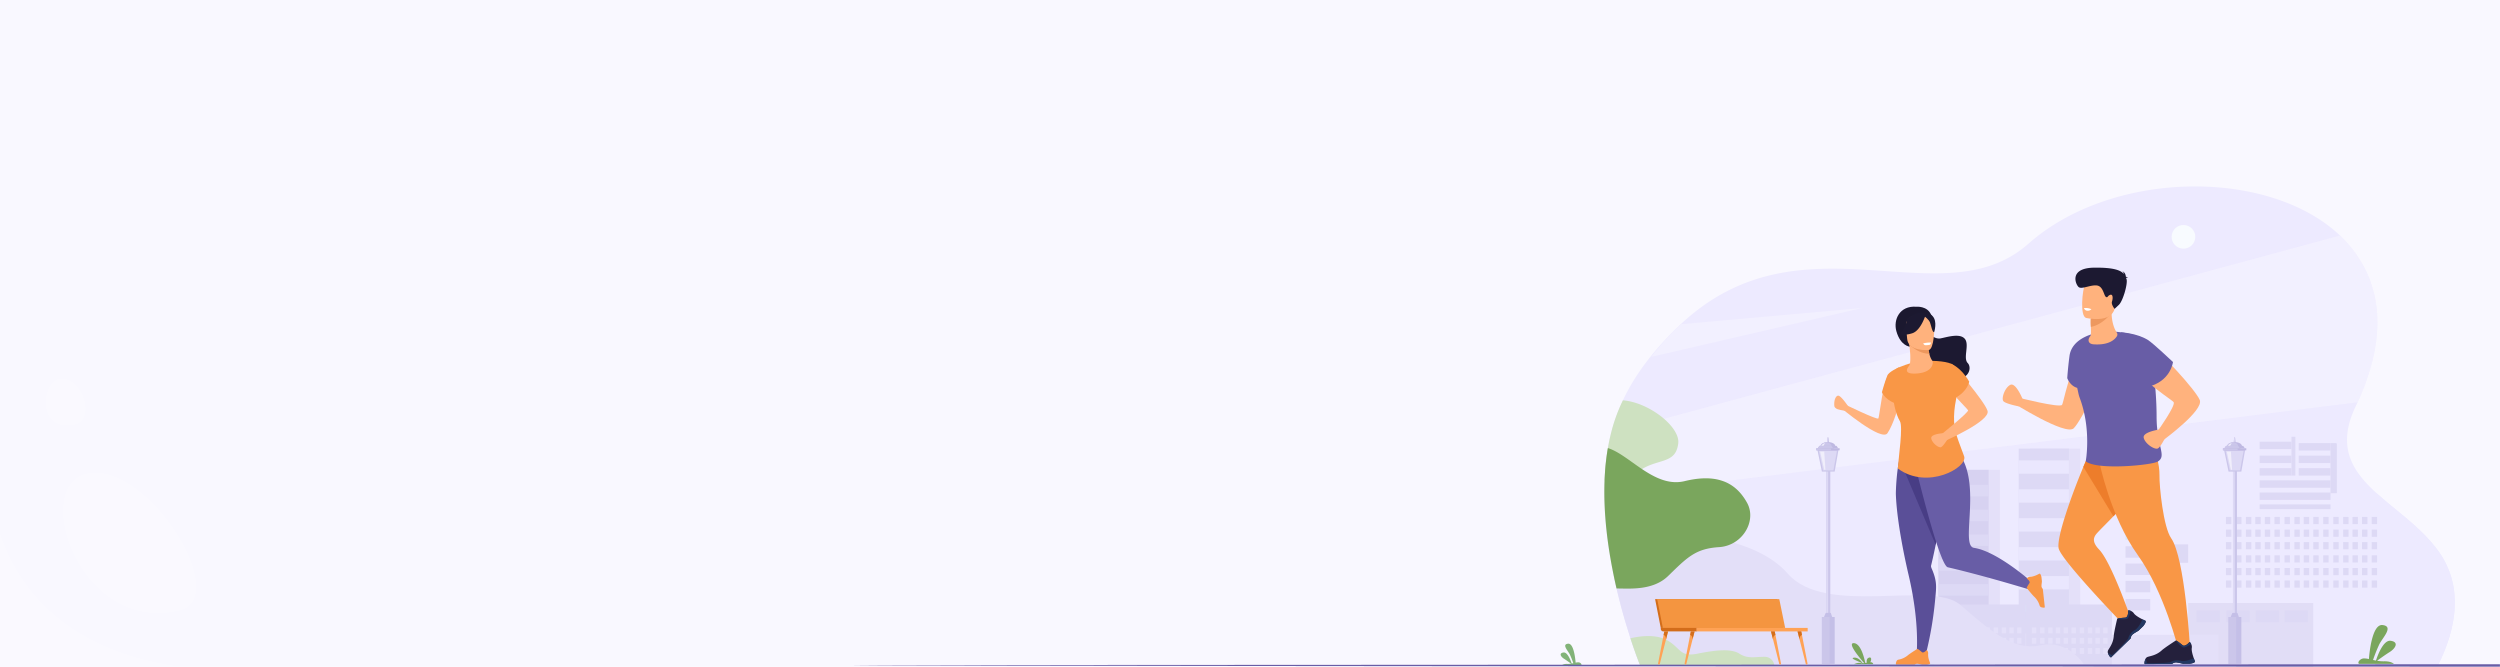 <svg xmlns="http://www.w3.org/2000/svg" width="1500" height="400" viewBox="0 0 1500 400">
  <g id="Group_112" data-name="Group 112" transform="translate(110 -5935)">
    <g id="banner" transform="translate(-110 5935)">
      <rect id="Rectangle_28" data-name="Rectangle 28" width="1500" height="400" fill="#f9f8ff"/>
      <g id="Group_1" data-name="Group 1" transform="translate(0 226.942)" opacity="0.1">
        <path id="Path_1" data-name="Path 1" d="M1432.38,471.981H1322.81v-80.3C1339.66,442,1382.86,465.624,1432.38,471.981Z" transform="translate(-1322.81 -298.923)" fill="#fff"/>
        <path id="Path_2" data-name="Path 2" d="M1381.62,426.005c31.913-7.668-17.844-88.5-54.224-82.765S1320.98,440.581,1381.62,426.005Z" transform="translate(-1273.92 -286.469)" fill="#fff"/>
        <path id="Path_3" data-name="Path 3" d="M1417.58,295.211c13.824-2.464,6.357-27.067-6.439-28.109S1394.19,299.38,1417.58,295.211Z" transform="translate(-1373.469 -267.078)" fill="#fff"/>
      </g>
    </g>
    <g id="gym1" transform="translate(816.171 5746.907)">
      <g id="Group_110" data-name="Group 110" transform="translate(-415.44 299.963)">
        <path id="Path_194" data-name="Path 194" d="M280.6,587.621c-12.913-34.448-22.858-74.547-21.444-111.253,1.209-28.377,8.552-58.809,45.728-93.763,73.029-68.322,156.758-2.4,208.565-48.256,50.655-44.8,145.437-45.461,187.833-4.128,21.531,21.519,25.68,48.072,17.935,76.846a149.606,149.606,0,0,1-9.411,24.907c-11.588,24.239-2.043,38.756,12.565,52.03,12.727,11.6,26.692,20.391,37.247,34.983,14.853,21.02,11.048,45.478-.621,68.767l-478.4-.132Z" transform="translate(192.843 -299.963)" fill="#edeaff"/>
        <g id="Group_101" data-name="Group 101" transform="translate(598.365 150.187)">
          <rect id="Rectangle_48" data-name="Rectangle 48" width="30.147" height="110.833" transform="translate(139.047 117.952) rotate(180)" fill="#e4e0f9"/>
          <rect id="Rectangle_49" data-name="Rectangle 49" width="30.147" height="110.833" transform="translate(132.277 117.952) rotate(180)" fill="#ddd9f5"/>
          <rect id="Rectangle_50" data-name="Rectangle 50" width="30.139" height="7.999" transform="translate(102.129 14.172)" fill="#eae7fe"/>
          <rect id="Rectangle_51" data-name="Rectangle 51" width="30.139" height="8.001" transform="translate(102.129 31.523)" fill="#eae7fe"/>
          <rect id="Rectangle_52" data-name="Rectangle 52" width="30.139" height="7.999" transform="translate(102.129 48.875)" fill="#eae7fe"/>
          <rect id="Rectangle_53" data-name="Rectangle 53" width="30.139" height="7.999" transform="translate(102.129 66.225)" fill="#eae7fe"/>
          <rect id="Rectangle_54" data-name="Rectangle 54" width="30.139" height="7.999" transform="translate(102.129 83.576)" fill="#eae7fe"/>
          <rect id="Rectangle_55" data-name="Rectangle 55" width="30.139" height="7.999" transform="translate(102.129 100.928)" fill="#d9e7fa"/>
          <rect id="Rectangle_56" data-name="Rectangle 56" width="30.147" height="98.115" transform="translate(90.853 117.952) rotate(180)" fill="#e4e0f9"/>
          <rect id="Rectangle_57" data-name="Rectangle 57" width="30.147" height="98.115" transform="translate(84.083 117.952) rotate(180)" fill="#d7d2f1"/>
          <rect id="Rectangle_58" data-name="Rectangle 58" width="30.139" height="6.867" transform="translate(53.936 28.857)" fill="#ddd9f5"/>
          <rect id="Rectangle_59" data-name="Rectangle 59" width="30.139" height="6.867" transform="translate(53.936 43.752)" fill="#ddd9f5"/>
          <rect id="Rectangle_60" data-name="Rectangle 60" width="30.139" height="6.867" transform="translate(53.936 58.648)" fill="#ddd9f5"/>
          <rect id="Rectangle_61" data-name="Rectangle 61" width="30.139" height="6.867" transform="translate(53.936 73.545)" fill="#ddd9f5"/>
          <rect id="Rectangle_62" data-name="Rectangle 62" width="30.139" height="6.867" transform="translate(53.936 88.441)" fill="#ddd9f5"/>
          <rect id="Rectangle_63" data-name="Rectangle 63" width="30.139" height="6.867" transform="translate(53.936 103.337)" fill="#d9e7fa"/>
          <rect id="Rectangle_64" data-name="Rectangle 64" width="12.624" height="17.385" transform="translate(142.74 113.705)" fill="#dceaf9"/>
          <path id="Path_195" data-name="Path 195" d="M2001.48,1213.93c11.671-23.289,15.474-47.747.621-68.767-10.551-14.584-24.506-23.376-37.229-34.966h-27.64v-30.085h-19.091v19.531h-4.354V1076.33H1894.7v43.714H1870.55v25.493h-9.02v6.419H1840.8V1140.9h-11.9v-30.046h-14.7v55.468h-14.7v47.561Z" transform="translate(-1648.001 -1076.33)" fill="#edeaff"/>
          <rect id="Rectangle_65" data-name="Rectangle 65" width="19.103" height="4.453" transform="translate(246.684 2.95)" fill="#ddd9f5"/>
          <rect id="Rectangle_66" data-name="Rectangle 66" width="19.103" height="4.453" transform="translate(246.684 11.319)" fill="#ddd9f5"/>
          <rect id="Rectangle_67" data-name="Rectangle 67" width="19.103" height="4.453" transform="translate(246.684 18.846)" fill="#ddd9f5"/>
          <rect id="Rectangle_68" data-name="Rectangle 68" width="19.103" height="4.453" transform="translate(270.124 18.846)" fill="#ddd9f5"/>
          <rect id="Rectangle_69" data-name="Rectangle 69" width="19.103" height="4.453" transform="translate(270.124 11.319)" fill="#ddd9f5"/>
          <rect id="Rectangle_70" data-name="Rectangle 70" width="19.103" height="4.453" transform="translate(270.124 3.801)" fill="#ddd9f5"/>
          <rect id="Rectangle_71" data-name="Rectangle 71" width="42.549" height="4.453" transform="translate(246.684 26.145)" fill="#ddd9f5"/>
          <rect id="Rectangle_72" data-name="Rectangle 72" width="42.549" height="4.453" transform="translate(246.684 33.443)" fill="#ddd9f5"/>
          <rect id="Rectangle_73" data-name="Rectangle 73" width="14.826" height="6.875" transform="translate(166.213 34.523)" fill="#d9e7fa"/>
          <rect id="Rectangle_74" data-name="Rectangle 74" width="14.826" height="6.875" transform="translate(166.213 44.747)" fill="#d9e7fa"/>
          <rect id="Rectangle_75" data-name="Rectangle 75" width="14.826" height="6.875" transform="translate(166.213 54.972)" fill="#d9e7fa"/>
          <rect id="Rectangle_76" data-name="Rectangle 76" width="14.826" height="6.875" transform="translate(166.213 65.69)" fill="#ddd9f5"/>
          <rect id="Rectangle_77" data-name="Rectangle 77" width="14.826" height="6.875" transform="translate(166.213 76.076)" fill="#ddd9f5"/>
          <rect id="Rectangle_78" data-name="Rectangle 78" width="14.826" height="6.875" transform="translate(166.213 86.46)" fill="#ddd9f5"/>
          <rect id="Rectangle_79" data-name="Rectangle 79" width="14.826" height="6.875" transform="translate(166.213 97.326)" fill="#ddd9f5"/>
          <rect id="Rectangle_80" data-name="Rectangle 80" width="42.549" height="2.828" transform="translate(246.684 40.578)" fill="#ddd9f5"/>
          <rect id="Rectangle_81" data-name="Rectangle 81" width="5.467" height="30.045" transform="translate(180.834 34.523)" fill="#d9e7fa"/>
          <rect id="Rectangle_82" data-name="Rectangle 82" width="10.998" height="11.058" transform="translate(192.803 64.567)" fill="#ddd9f5"/>
          <path id="Path_196" data-name="Path 196" d="M2511.41,1095.98v30.069h3.79v-29.714c-.17-.12-.34-.236-.511-.354H2511.4Z" transform="translate(-2222.185 -1092.179)" fill="#ddd9f5"/>
          <rect id="Rectangle_83" data-name="Rectangle 83" width="2.329" height="23.299" transform="translate(265.785)" fill="#ddd9f5"/>
          <g id="Group_70" data-name="Group 70" transform="translate(226.492 48.099)">
            <g id="Group_38" data-name="Group 38">
              <g id="Group_35" data-name="Group 35">
                <g id="Group_33" data-name="Group 33">
                  <rect id="Rectangle_84" data-name="Rectangle 84" width="3.236" height="4.308" fill="#ddd9f5"/>
                  <rect id="Rectangle_85" data-name="Rectangle 85" width="3.236" height="4.308" transform="translate(6.053)" fill="#ddd9f5"/>
                  <rect id="Rectangle_86" data-name="Rectangle 86" width="3.236" height="4.308" transform="translate(11.971)" fill="#ddd9f5"/>
                  <rect id="Rectangle_87" data-name="Rectangle 87" width="3.236" height="4.308" transform="translate(17.581)" fill="#ddd9f5"/>
                  <rect id="Rectangle_88" data-name="Rectangle 88" width="3.236" height="4.308" transform="translate(23.299)" fill="#ddd9f5"/>
                </g>
                <g id="Group_34" data-name="Group 34" transform="translate(29.081)">
                  <rect id="Rectangle_89" data-name="Rectangle 89" width="3.236" height="4.308" fill="#ddd9f5"/>
                  <rect id="Rectangle_90" data-name="Rectangle 90" width="3.236" height="4.308" transform="translate(6.053)" fill="#ddd9f5"/>
                  <rect id="Rectangle_91" data-name="Rectangle 91" width="3.236" height="4.308" transform="translate(11.971)" fill="#ddd9f5"/>
                  <rect id="Rectangle_92" data-name="Rectangle 92" width="3.236" height="4.308" transform="translate(17.581)" fill="#ddd9f5"/>
                  <rect id="Rectangle_93" data-name="Rectangle 93" width="3.236" height="4.308" transform="translate(23.299)" fill="#ddd9f5"/>
                </g>
              </g>
              <g id="Group_37" data-name="Group 37" transform="translate(58.338)">
                <g id="Group_36" data-name="Group 36">
                  <rect id="Rectangle_94" data-name="Rectangle 94" width="3.236" height="4.308" fill="#ddd9f5"/>
                  <rect id="Rectangle_95" data-name="Rectangle 95" width="3.236" height="4.308" transform="translate(6.053)" fill="#ddd9f5"/>
                  <rect id="Rectangle_96" data-name="Rectangle 96" width="3.236" height="4.308" transform="translate(11.969)" fill="#ddd9f5"/>
                  <rect id="Rectangle_97" data-name="Rectangle 97" width="3.236" height="4.308" transform="translate(17.579)" fill="#ddd9f5"/>
                  <rect id="Rectangle_98" data-name="Rectangle 98" width="3.236" height="4.308" transform="translate(23.297)" fill="#ddd9f5"/>
                </g>
                <rect id="Rectangle_99" data-name="Rectangle 99" width="3.236" height="4.308" transform="translate(29.081)" fill="#ddd9f5"/>
              </g>
            </g>
            <g id="Group_44" data-name="Group 44" transform="translate(0 7.603)">
              <g id="Group_41" data-name="Group 41">
                <g id="Group_39" data-name="Group 39">
                  <rect id="Rectangle_100" data-name="Rectangle 100" width="3.236" height="4.308" fill="#ddd9f5"/>
                  <rect id="Rectangle_101" data-name="Rectangle 101" width="3.236" height="4.308" transform="translate(6.053)" fill="#ddd9f5"/>
                  <rect id="Rectangle_102" data-name="Rectangle 102" width="3.236" height="4.308" transform="translate(11.971)" fill="#ddd9f5"/>
                  <rect id="Rectangle_103" data-name="Rectangle 103" width="3.236" height="4.308" transform="translate(17.581)" fill="#ddd9f5"/>
                  <rect id="Rectangle_104" data-name="Rectangle 104" width="3.236" height="4.308" transform="translate(23.299)" fill="#ddd9f5"/>
                </g>
                <g id="Group_40" data-name="Group 40" transform="translate(29.081)">
                  <rect id="Rectangle_105" data-name="Rectangle 105" width="3.236" height="4.308" fill="#ddd9f5"/>
                  <rect id="Rectangle_106" data-name="Rectangle 106" width="3.236" height="4.308" transform="translate(6.053)" fill="#ddd9f5"/>
                  <rect id="Rectangle_107" data-name="Rectangle 107" width="3.236" height="4.308" transform="translate(11.971)" fill="#ddd9f5"/>
                  <rect id="Rectangle_108" data-name="Rectangle 108" width="3.236" height="4.308" transform="translate(17.581)" fill="#ddd9f5"/>
                  <rect id="Rectangle_109" data-name="Rectangle 109" width="3.236" height="4.308" transform="translate(23.299)" fill="#ddd9f5"/>
                </g>
              </g>
              <g id="Group_43" data-name="Group 43" transform="translate(58.338)">
                <g id="Group_42" data-name="Group 42">
                  <rect id="Rectangle_110" data-name="Rectangle 110" width="3.236" height="4.308" fill="#ddd9f5"/>
                  <rect id="Rectangle_111" data-name="Rectangle 111" width="3.236" height="4.308" transform="translate(6.053)" fill="#ddd9f5"/>
                  <rect id="Rectangle_112" data-name="Rectangle 112" width="3.236" height="4.308" transform="translate(11.969)" fill="#ddd9f5"/>
                  <rect id="Rectangle_113" data-name="Rectangle 113" width="3.236" height="4.308" transform="translate(17.579)" fill="#ddd9f5"/>
                  <rect id="Rectangle_114" data-name="Rectangle 114" width="3.236" height="4.308" transform="translate(23.297)" fill="#ddd9f5"/>
                </g>
                <rect id="Rectangle_115" data-name="Rectangle 115" width="3.236" height="4.308" transform="translate(29.081)" fill="#ddd9f5"/>
              </g>
            </g>
            <g id="Group_50" data-name="Group 50" transform="translate(0 15.089)">
              <g id="Group_47" data-name="Group 47">
                <g id="Group_45" data-name="Group 45">
                  <rect id="Rectangle_116" data-name="Rectangle 116" width="3.236" height="4.308" fill="#ddd9f5"/>
                  <rect id="Rectangle_117" data-name="Rectangle 117" width="3.236" height="4.308" transform="translate(6.053)" fill="#ddd9f5"/>
                  <rect id="Rectangle_118" data-name="Rectangle 118" width="3.236" height="4.308" transform="translate(11.971)" fill="#ddd9f5"/>
                  <rect id="Rectangle_119" data-name="Rectangle 119" width="3.236" height="4.308" transform="translate(17.581)" fill="#ddd9f5"/>
                  <rect id="Rectangle_120" data-name="Rectangle 120" width="3.236" height="4.308" transform="translate(23.299)" fill="#ddd9f5"/>
                </g>
                <g id="Group_46" data-name="Group 46" transform="translate(29.081)">
                  <rect id="Rectangle_121" data-name="Rectangle 121" width="3.236" height="4.308" fill="#ddd9f5"/>
                  <rect id="Rectangle_122" data-name="Rectangle 122" width="3.236" height="4.308" transform="translate(6.053)" fill="#ddd9f5"/>
                  <rect id="Rectangle_123" data-name="Rectangle 123" width="3.236" height="4.308" transform="translate(11.971)" fill="#ddd9f5"/>
                  <rect id="Rectangle_124" data-name="Rectangle 124" width="3.236" height="4.308" transform="translate(17.581)" fill="#ddd9f5"/>
                  <rect id="Rectangle_125" data-name="Rectangle 125" width="3.236" height="4.308" transform="translate(23.299)" fill="#ddd9f5"/>
                </g>
              </g>
              <g id="Group_49" data-name="Group 49" transform="translate(58.338)">
                <g id="Group_48" data-name="Group 48">
                  <rect id="Rectangle_126" data-name="Rectangle 126" width="3.236" height="4.308" fill="#ddd9f5"/>
                  <rect id="Rectangle_127" data-name="Rectangle 127" width="3.236" height="4.308" transform="translate(6.053)" fill="#ddd9f5"/>
                  <rect id="Rectangle_128" data-name="Rectangle 128" width="3.236" height="4.308" transform="translate(11.969)" fill="#ddd9f5"/>
                  <rect id="Rectangle_129" data-name="Rectangle 129" width="3.236" height="4.308" transform="translate(17.579)" fill="#ddd9f5"/>
                  <rect id="Rectangle_130" data-name="Rectangle 130" width="3.236" height="4.308" transform="translate(23.297)" fill="#ddd9f5"/>
                </g>
                <rect id="Rectangle_131" data-name="Rectangle 131" width="3.236" height="4.308" transform="translate(29.081)" fill="#ddd9f5"/>
              </g>
            </g>
            <g id="Group_69" data-name="Group 69" transform="translate(0 23.042)">
              <g id="Group_56" data-name="Group 56">
                <g id="Group_53" data-name="Group 53">
                  <g id="Group_51" data-name="Group 51">
                    <rect id="Rectangle_132" data-name="Rectangle 132" width="3.236" height="4.308" fill="#ddd9f5"/>
                    <rect id="Rectangle_133" data-name="Rectangle 133" width="3.236" height="4.308" transform="translate(6.053)" fill="#ddd9f5"/>
                    <rect id="Rectangle_134" data-name="Rectangle 134" width="3.236" height="4.308" transform="translate(11.971)" fill="#ddd9f5"/>
                    <rect id="Rectangle_135" data-name="Rectangle 135" width="3.236" height="4.308" transform="translate(17.581)" fill="#ddd9f5"/>
                    <rect id="Rectangle_136" data-name="Rectangle 136" width="3.236" height="4.308" transform="translate(23.299)" fill="#ddd9f5"/>
                  </g>
                  <g id="Group_52" data-name="Group 52" transform="translate(29.081)">
                    <rect id="Rectangle_137" data-name="Rectangle 137" width="3.236" height="4.308" fill="#ddd9f5"/>
                    <rect id="Rectangle_138" data-name="Rectangle 138" width="3.236" height="4.308" transform="translate(6.053)" fill="#ddd9f5"/>
                    <rect id="Rectangle_139" data-name="Rectangle 139" width="3.236" height="4.308" transform="translate(11.971)" fill="#ddd9f5"/>
                    <rect id="Rectangle_140" data-name="Rectangle 140" width="3.236" height="4.308" transform="translate(17.581)" fill="#ddd9f5"/>
                    <rect id="Rectangle_141" data-name="Rectangle 141" width="3.236" height="4.308" transform="translate(23.299)" fill="#ddd9f5"/>
                  </g>
                </g>
                <g id="Group_55" data-name="Group 55" transform="translate(58.338)">
                  <g id="Group_54" data-name="Group 54">
                    <rect id="Rectangle_142" data-name="Rectangle 142" width="3.236" height="4.308" fill="#ddd9f5"/>
                    <rect id="Rectangle_143" data-name="Rectangle 143" width="3.236" height="4.308" transform="translate(6.053)" fill="#ddd9f5"/>
                    <rect id="Rectangle_144" data-name="Rectangle 144" width="3.236" height="4.308" transform="translate(11.969)" fill="#ddd9f5"/>
                    <rect id="Rectangle_145" data-name="Rectangle 145" width="3.236" height="4.308" transform="translate(17.579)" fill="#ddd9f5"/>
                    <rect id="Rectangle_146" data-name="Rectangle 146" width="3.236" height="4.308" transform="translate(23.297)" fill="#ddd9f5"/>
                  </g>
                  <rect id="Rectangle_147" data-name="Rectangle 147" width="3.236" height="4.308" transform="translate(29.081)" fill="#ddd9f5"/>
                </g>
              </g>
              <g id="Group_62" data-name="Group 62" transform="translate(0 7.603)">
                <g id="Group_59" data-name="Group 59">
                  <g id="Group_57" data-name="Group 57">
                    <rect id="Rectangle_148" data-name="Rectangle 148" width="3.236" height="4.308" fill="#ddd9f5"/>
                    <rect id="Rectangle_149" data-name="Rectangle 149" width="3.236" height="4.308" transform="translate(6.053)" fill="#ddd9f5"/>
                    <rect id="Rectangle_150" data-name="Rectangle 150" width="3.236" height="4.308" transform="translate(11.971)" fill="#ddd9f5"/>
                    <rect id="Rectangle_151" data-name="Rectangle 151" width="3.236" height="4.308" transform="translate(17.581)" fill="#ddd9f5"/>
                    <rect id="Rectangle_152" data-name="Rectangle 152" width="3.236" height="4.308" transform="translate(23.299)" fill="#ddd9f5"/>
                  </g>
                  <g id="Group_58" data-name="Group 58" transform="translate(29.081)">
                    <rect id="Rectangle_153" data-name="Rectangle 153" width="3.236" height="4.308" fill="#ddd9f5"/>
                    <rect id="Rectangle_154" data-name="Rectangle 154" width="3.236" height="4.308" transform="translate(6.053)" fill="#ddd9f5"/>
                    <rect id="Rectangle_155" data-name="Rectangle 155" width="3.236" height="4.308" transform="translate(11.971)" fill="#ddd9f5"/>
                    <rect id="Rectangle_156" data-name="Rectangle 156" width="3.236" height="4.308" transform="translate(17.581)" fill="#ddd9f5"/>
                    <rect id="Rectangle_157" data-name="Rectangle 157" width="3.236" height="4.308" transform="translate(23.299)" fill="#ddd9f5"/>
                  </g>
                </g>
                <g id="Group_61" data-name="Group 61" transform="translate(58.338)">
                  <g id="Group_60" data-name="Group 60">
                    <rect id="Rectangle_158" data-name="Rectangle 158" width="3.236" height="4.308" fill="#ddd9f5"/>
                    <rect id="Rectangle_159" data-name="Rectangle 159" width="3.236" height="4.308" transform="translate(6.053)" fill="#ddd9f5"/>
                    <rect id="Rectangle_160" data-name="Rectangle 160" width="3.236" height="4.308" transform="translate(11.969)" fill="#ddd9f5"/>
                    <rect id="Rectangle_161" data-name="Rectangle 161" width="3.236" height="4.308" transform="translate(17.579)" fill="#ddd9f5"/>
                    <rect id="Rectangle_162" data-name="Rectangle 162" width="3.236" height="4.308" transform="translate(23.297)" fill="#ddd9f5"/>
                  </g>
                  <rect id="Rectangle_163" data-name="Rectangle 163" width="3.236" height="4.308" transform="translate(29.081)" fill="#ddd9f5"/>
                </g>
              </g>
              <g id="Group_68" data-name="Group 68" transform="translate(0 15.087)">
                <g id="Group_65" data-name="Group 65">
                  <g id="Group_63" data-name="Group 63">
                    <rect id="Rectangle_164" data-name="Rectangle 164" width="3.236" height="4.308" fill="#ddd9f5"/>
                    <rect id="Rectangle_165" data-name="Rectangle 165" width="3.236" height="4.308" transform="translate(6.053)" fill="#ddd9f5"/>
                    <rect id="Rectangle_166" data-name="Rectangle 166" width="3.236" height="4.308" transform="translate(11.971)" fill="#ddd9f5"/>
                    <rect id="Rectangle_167" data-name="Rectangle 167" width="3.236" height="4.308" transform="translate(17.581)" fill="#ddd9f5"/>
                    <rect id="Rectangle_168" data-name="Rectangle 168" width="3.236" height="4.308" transform="translate(23.299)" fill="#ddd9f5"/>
                  </g>
                  <g id="Group_64" data-name="Group 64" transform="translate(29.081)">
                    <rect id="Rectangle_169" data-name="Rectangle 169" width="3.236" height="4.308" fill="#ddd9f5"/>
                    <rect id="Rectangle_170" data-name="Rectangle 170" width="3.236" height="4.308" transform="translate(6.053)" fill="#ddd9f5"/>
                    <rect id="Rectangle_171" data-name="Rectangle 171" width="3.236" height="4.308" transform="translate(11.971)" fill="#ddd9f5"/>
                    <rect id="Rectangle_172" data-name="Rectangle 172" width="3.236" height="4.308" transform="translate(17.581)" fill="#ddd9f5"/>
                    <rect id="Rectangle_173" data-name="Rectangle 173" width="3.236" height="4.308" transform="translate(23.299)" fill="#ddd9f5"/>
                  </g>
                </g>
                <g id="Group_67" data-name="Group 67" transform="translate(58.338)">
                  <g id="Group_66" data-name="Group 66">
                    <rect id="Rectangle_174" data-name="Rectangle 174" width="3.236" height="4.308" fill="#ddd9f5"/>
                    <rect id="Rectangle_175" data-name="Rectangle 175" width="3.236" height="4.308" transform="translate(6.053)" fill="#ddd9f5"/>
                    <rect id="Rectangle_176" data-name="Rectangle 176" width="3.236" height="4.308" transform="translate(11.969)" fill="#ddd9f5"/>
                    <rect id="Rectangle_177" data-name="Rectangle 177" width="3.236" height="4.308" transform="translate(17.579)" fill="#ddd9f5"/>
                    <rect id="Rectangle_178" data-name="Rectangle 178" width="3.236" height="4.308" transform="translate(23.297)" fill="#ddd9f5"/>
                  </g>
                  <rect id="Rectangle_179" data-name="Rectangle 179" width="3.236" height="4.308" transform="translate(29.081)" fill="#ddd9f5"/>
                </g>
              </g>
            </g>
          </g>
          <rect id="Rectangle_180" data-name="Rectangle 180" width="75.018" height="38.218" transform="translate(203.799 99.725)" fill="#e1ddf6"/>
          <rect id="Rectangle_181" data-name="Rectangle 181" width="75.018" height="19.109" transform="translate(146.915 118.834)" fill="#e4e0f9"/>
          <rect id="Rectangle_182" data-name="Rectangle 182" width="13.977" height="7.078" transform="translate(208.811 104.201)" fill="#ddd9f5"/>
          <rect id="Rectangle_183" data-name="Rectangle 183" width="13.977" height="7.078" transform="translate(226.751 104.201)" fill="#ddd9f5"/>
          <rect id="Rectangle_184" data-name="Rectangle 184" width="13.977" height="7.078" transform="translate(244.351 104.201)" fill="#ddd9f5"/>
          <rect id="Rectangle_185" data-name="Rectangle 185" width="13.977" height="7.078" transform="translate(261.613 104.201)" fill="#ddd9f5"/>
          <rect id="Rectangle_186" data-name="Rectangle 186" width="0.391" height="2.993" transform="translate(169.163 31.53)" fill="#dceaf9"/>
          <rect id="Rectangle_187" data-name="Rectangle 187" width="0.391" height="2.993" transform="translate(183.173 31.53)" fill="#dceaf9"/>
          <rect id="Rectangle_188" data-name="Rectangle 188" width="51.508" height="32.712" transform="translate(106.515 104.921)" fill="#ddd9f5"/>
          <rect id="Rectangle_189" data-name="Rectangle 189" width="51.508" height="10.632" transform="translate(106.515 100.648)" fill="#ddd9f5"/>
          <g id="Group_80" data-name="Group 80" transform="translate(110.022 114.431)">
            <g id="Group_73" data-name="Group 73">
              <g id="Group_71" data-name="Group 71">
                <rect id="Rectangle_190" data-name="Rectangle 190" width="2.644" height="3.521" fill="#e4e0f9"/>
                <rect id="Rectangle_191" data-name="Rectangle 191" width="2.644" height="3.521" transform="translate(4.946)" fill="#e4e0f9"/>
                <rect id="Rectangle_192" data-name="Rectangle 192" width="2.644" height="3.521" transform="translate(9.783)" fill="#e4e0f9"/>
                <rect id="Rectangle_193" data-name="Rectangle 193" width="2.644" height="3.521" transform="translate(14.367)" fill="#e4e0f9"/>
                <rect id="Rectangle_194" data-name="Rectangle 194" width="2.644" height="3.521" transform="translate(19.041)" fill="#e4e0f9"/>
              </g>
              <g id="Group_72" data-name="Group 72" transform="translate(23.769)">
                <rect id="Rectangle_195" data-name="Rectangle 195" width="2.644" height="3.521" fill="#e4e0f9"/>
                <rect id="Rectangle_196" data-name="Rectangle 196" width="2.644" height="3.521" transform="translate(4.946)" fill="#e4e0f9"/>
                <rect id="Rectangle_197" data-name="Rectangle 197" width="2.644" height="3.521" transform="translate(9.783)" fill="#e4e0f9"/>
                <rect id="Rectangle_198" data-name="Rectangle 198" width="2.644" height="3.521" transform="translate(14.367)" fill="#e4e0f9"/>
                <rect id="Rectangle_199" data-name="Rectangle 199" width="2.644" height="3.521" transform="translate(19.041)" fill="#e4e0f9"/>
              </g>
            </g>
            <g id="Group_76" data-name="Group 76" transform="translate(0 6.212)">
              <g id="Group_74" data-name="Group 74">
                <rect id="Rectangle_200" data-name="Rectangle 200" width="2.644" height="3.521" fill="#e4e0f9"/>
                <rect id="Rectangle_201" data-name="Rectangle 201" width="2.644" height="3.521" transform="translate(4.946)" fill="#e4e0f9"/>
                <rect id="Rectangle_202" data-name="Rectangle 202" width="2.644" height="3.521" transform="translate(9.783)" fill="#e4e0f9"/>
                <rect id="Rectangle_203" data-name="Rectangle 203" width="2.644" height="3.521" transform="translate(14.367)" fill="#e4e0f9"/>
                <rect id="Rectangle_204" data-name="Rectangle 204" width="2.644" height="3.521" transform="translate(19.041)" fill="#e4e0f9"/>
              </g>
              <g id="Group_75" data-name="Group 75" transform="translate(23.769)">
                <rect id="Rectangle_205" data-name="Rectangle 205" width="2.644" height="3.521" fill="#e4e0f9"/>
                <rect id="Rectangle_206" data-name="Rectangle 206" width="2.644" height="3.521" transform="translate(4.946)" fill="#e4e0f9"/>
                <rect id="Rectangle_207" data-name="Rectangle 207" width="2.644" height="3.521" transform="translate(9.783)" fill="#e4e0f9"/>
                <rect id="Rectangle_208" data-name="Rectangle 208" width="2.644" height="3.521" transform="translate(14.367)" fill="#e4e0f9"/>
                <rect id="Rectangle_209" data-name="Rectangle 209" width="2.644" height="3.521" transform="translate(19.041)" fill="#e4e0f9"/>
              </g>
            </g>
            <g id="Group_79" data-name="Group 79" transform="translate(0 12.33)">
              <g id="Group_77" data-name="Group 77">
                <rect id="Rectangle_210" data-name="Rectangle 210" width="2.644" height="3.521" fill="#e4e0f9"/>
                <rect id="Rectangle_211" data-name="Rectangle 211" width="2.644" height="3.521" transform="translate(4.946)" fill="#e4e0f9"/>
                <rect id="Rectangle_212" data-name="Rectangle 212" width="2.644" height="3.521" transform="translate(9.783)" fill="#e4e0f9"/>
                <rect id="Rectangle_213" data-name="Rectangle 213" width="2.644" height="3.521" transform="translate(14.367)" fill="#e4e0f9"/>
                <rect id="Rectangle_214" data-name="Rectangle 214" width="2.644" height="3.521" transform="translate(19.041)" fill="#e4e0f9"/>
              </g>
              <g id="Group_78" data-name="Group 78" transform="translate(23.769)">
                <rect id="Rectangle_215" data-name="Rectangle 215" width="2.644" height="3.521" fill="#e4e0f9"/>
                <rect id="Rectangle_216" data-name="Rectangle 216" width="2.644" height="3.521" transform="translate(4.946)" fill="#e4e0f9"/>
                <rect id="Rectangle_217" data-name="Rectangle 217" width="2.644" height="3.521" transform="translate(9.783)" fill="#e4e0f9"/>
                <rect id="Rectangle_218" data-name="Rectangle 218" width="2.644" height="3.521" transform="translate(14.367)" fill="#e4e0f9"/>
                <rect id="Rectangle_219" data-name="Rectangle 219" width="2.644" height="3.521" transform="translate(19.041)" fill="#e4e0f9"/>
              </g>
            </g>
          </g>
          <rect id="Rectangle_220" data-name="Rectangle 220" width="51.508" height="32.712" transform="translate(54.864 104.921)" fill="#ddd9f5"/>
          <rect id="Rectangle_221" data-name="Rectangle 221" width="51.508" height="10.632" transform="translate(54.864 100.648)" fill="#ddd9f5"/>
          <g id="Group_90" data-name="Group 90" transform="translate(58.371 114.431)">
            <g id="Group_83" data-name="Group 83">
              <g id="Group_81" data-name="Group 81">
                <rect id="Rectangle_222" data-name="Rectangle 222" width="2.644" height="3.521" fill="#e4e0f9"/>
                <rect id="Rectangle_223" data-name="Rectangle 223" width="2.644" height="3.521" transform="translate(4.946)" fill="#e4e0f9"/>
                <rect id="Rectangle_224" data-name="Rectangle 224" width="2.644" height="3.521" transform="translate(9.783)" fill="#e4e0f9"/>
                <rect id="Rectangle_225" data-name="Rectangle 225" width="2.644" height="3.521" transform="translate(14.369)" fill="#e4e0f9"/>
                <rect id="Rectangle_226" data-name="Rectangle 226" width="2.644" height="3.521" transform="translate(19.043)" fill="#e4e0f9"/>
              </g>
              <g id="Group_82" data-name="Group 82" transform="translate(23.769)">
                <rect id="Rectangle_227" data-name="Rectangle 227" width="2.644" height="3.521" fill="#e4e0f9"/>
                <rect id="Rectangle_228" data-name="Rectangle 228" width="2.644" height="3.521" transform="translate(4.946)" fill="#e4e0f9"/>
                <rect id="Rectangle_229" data-name="Rectangle 229" width="2.644" height="3.521" transform="translate(9.783)" fill="#e4e0f9"/>
                <rect id="Rectangle_230" data-name="Rectangle 230" width="2.644" height="3.521" transform="translate(14.369)" fill="#e4e0f9"/>
                <rect id="Rectangle_231" data-name="Rectangle 231" width="2.644" height="3.521" transform="translate(19.041)" fill="#e4e0f9"/>
              </g>
            </g>
            <g id="Group_86" data-name="Group 86" transform="translate(0 6.212)">
              <g id="Group_84" data-name="Group 84">
                <rect id="Rectangle_232" data-name="Rectangle 232" width="2.644" height="3.521" fill="#e4e0f9"/>
                <rect id="Rectangle_233" data-name="Rectangle 233" width="2.644" height="3.521" transform="translate(4.946)" fill="#e4e0f9"/>
                <rect id="Rectangle_234" data-name="Rectangle 234" width="2.644" height="3.521" transform="translate(9.783)" fill="#e4e0f9"/>
                <rect id="Rectangle_235" data-name="Rectangle 235" width="2.644" height="3.521" transform="translate(14.369)" fill="#e4e0f9"/>
                <rect id="Rectangle_236" data-name="Rectangle 236" width="2.644" height="3.521" transform="translate(19.043)" fill="#e4e0f9"/>
              </g>
              <g id="Group_85" data-name="Group 85" transform="translate(23.769)">
                <rect id="Rectangle_237" data-name="Rectangle 237" width="2.644" height="3.521" fill="#e4e0f9"/>
                <rect id="Rectangle_238" data-name="Rectangle 238" width="2.644" height="3.521" transform="translate(4.946)" fill="#e4e0f9"/>
                <rect id="Rectangle_239" data-name="Rectangle 239" width="2.644" height="3.521" transform="translate(9.783)" fill="#e4e0f9"/>
                <rect id="Rectangle_240" data-name="Rectangle 240" width="2.644" height="3.521" transform="translate(14.369)" fill="#e4e0f9"/>
                <rect id="Rectangle_241" data-name="Rectangle 241" width="2.644" height="3.521" transform="translate(19.041)" fill="#e4e0f9"/>
              </g>
            </g>
            <g id="Group_89" data-name="Group 89" transform="translate(0 12.33)">
              <g id="Group_87" data-name="Group 87">
                <rect id="Rectangle_242" data-name="Rectangle 242" width="2.644" height="3.521" fill="#e4e0f9"/>
                <rect id="Rectangle_243" data-name="Rectangle 243" width="2.644" height="3.521" transform="translate(4.946)" fill="#e4e0f9"/>
                <rect id="Rectangle_244" data-name="Rectangle 244" width="2.644" height="3.521" transform="translate(9.783)" fill="#e4e0f9"/>
                <rect id="Rectangle_245" data-name="Rectangle 245" width="2.644" height="3.521" transform="translate(14.369)" fill="#e4e0f9"/>
                <rect id="Rectangle_246" data-name="Rectangle 246" width="2.644" height="3.521" transform="translate(19.043)" fill="#e4e0f9"/>
              </g>
              <g id="Group_88" data-name="Group 88" transform="translate(23.769)">
                <rect id="Rectangle_247" data-name="Rectangle 247" width="2.644" height="3.521" fill="#e4e0f9"/>
                <rect id="Rectangle_248" data-name="Rectangle 248" width="2.644" height="3.521" transform="translate(4.946)" fill="#e4e0f9"/>
                <rect id="Rectangle_249" data-name="Rectangle 249" width="2.644" height="3.521" transform="translate(9.783)" fill="#e4e0f9"/>
                <rect id="Rectangle_250" data-name="Rectangle 250" width="2.644" height="3.521" transform="translate(14.369)" fill="#e4e0f9"/>
                <rect id="Rectangle_251" data-name="Rectangle 251" width="2.644" height="3.521" transform="translate(19.041)" fill="#e4e0f9"/>
              </g>
            </g>
          </g>
          <rect id="Rectangle_252" data-name="Rectangle 252" width="51.508" height="32.712" transform="translate(0 104.921)" fill="#dce9fa"/>
          <rect id="Rectangle_253" data-name="Rectangle 253" width="51.508" height="10.632" transform="translate(0 100.648)" fill="#d9e7fa"/>
          <g id="Group_100" data-name="Group 100" transform="translate(3.507 114.431)">
            <g id="Group_93" data-name="Group 93">
              <g id="Group_91" data-name="Group 91">
                <rect id="Rectangle_254" data-name="Rectangle 254" width="2.644" height="3.521" fill="#d9e7fa"/>
                <rect id="Rectangle_255" data-name="Rectangle 255" width="2.644" height="3.521" transform="translate(4.947)" fill="#d9e7fa"/>
                <rect id="Rectangle_256" data-name="Rectangle 256" width="2.644" height="3.521" transform="translate(9.783)" fill="#d9e7fa"/>
                <rect id="Rectangle_257" data-name="Rectangle 257" width="2.644" height="3.521" transform="translate(14.369)" fill="#d9e7fa"/>
                <rect id="Rectangle_258" data-name="Rectangle 258" width="2.644" height="3.521" transform="translate(19.041)" fill="#d9e7fa"/>
              </g>
              <g id="Group_92" data-name="Group 92" transform="translate(23.769)">
                <rect id="Rectangle_259" data-name="Rectangle 259" width="2.644" height="3.521" fill="#d9e7fa"/>
                <rect id="Rectangle_260" data-name="Rectangle 260" width="2.644" height="3.521" transform="translate(4.946)" fill="#d9e7fa"/>
                <rect id="Rectangle_261" data-name="Rectangle 261" width="2.644" height="3.521" transform="translate(9.783)" fill="#d9e7fa"/>
                <rect id="Rectangle_262" data-name="Rectangle 262" width="2.644" height="3.521" transform="translate(14.367)" fill="#d9e7fa"/>
                <rect id="Rectangle_263" data-name="Rectangle 263" width="2.644" height="3.521" transform="translate(19.041)" fill="#d9e7fa"/>
              </g>
            </g>
            <g id="Group_96" data-name="Group 96" transform="translate(0 6.212)">
              <g id="Group_94" data-name="Group 94">
                <rect id="Rectangle_264" data-name="Rectangle 264" width="2.644" height="3.521" fill="#d9e7fa"/>
                <rect id="Rectangle_265" data-name="Rectangle 265" width="2.644" height="3.521" transform="translate(4.947)" fill="#d9e7fa"/>
                <rect id="Rectangle_266" data-name="Rectangle 266" width="2.644" height="3.521" transform="translate(9.783)" fill="#d9e7fa"/>
                <rect id="Rectangle_267" data-name="Rectangle 267" width="2.644" height="3.521" transform="translate(14.369)" fill="#d9e7fa"/>
                <rect id="Rectangle_268" data-name="Rectangle 268" width="2.644" height="3.521" transform="translate(19.041)" fill="#d9e7fa"/>
              </g>
              <g id="Group_95" data-name="Group 95" transform="translate(23.769)">
                <rect id="Rectangle_269" data-name="Rectangle 269" width="2.644" height="3.521" fill="#d9e7fa"/>
                <rect id="Rectangle_270" data-name="Rectangle 270" width="2.644" height="3.521" transform="translate(4.946)" fill="#d9e7fa"/>
                <rect id="Rectangle_271" data-name="Rectangle 271" width="2.644" height="3.521" transform="translate(9.783)" fill="#d9e7fa"/>
                <rect id="Rectangle_272" data-name="Rectangle 272" width="2.644" height="3.521" transform="translate(14.367)" fill="#d9e7fa"/>
                <rect id="Rectangle_273" data-name="Rectangle 273" width="2.644" height="3.521" transform="translate(19.041)" fill="#d9e7fa"/>
              </g>
            </g>
            <g id="Group_99" data-name="Group 99" transform="translate(0 12.33)">
              <g id="Group_97" data-name="Group 97">
                <rect id="Rectangle_274" data-name="Rectangle 274" width="2.644" height="3.521" fill="#d9e7fa"/>
                <rect id="Rectangle_275" data-name="Rectangle 275" width="2.644" height="3.521" transform="translate(4.947)" fill="#d9e7fa"/>
                <rect id="Rectangle_276" data-name="Rectangle 276" width="2.644" height="3.521" transform="translate(9.783)" fill="#d9e7fa"/>
                <rect id="Rectangle_277" data-name="Rectangle 277" width="2.644" height="3.521" transform="translate(14.369)" fill="#d9e7fa"/>
                <rect id="Rectangle_278" data-name="Rectangle 278" width="2.644" height="3.521" transform="translate(19.041)" fill="#d9e7fa"/>
              </g>
              <g id="Group_98" data-name="Group 98" transform="translate(23.769)">
                <rect id="Rectangle_279" data-name="Rectangle 279" width="2.644" height="3.521" fill="#d9e7fa"/>
                <rect id="Rectangle_280" data-name="Rectangle 280" width="2.644" height="3.521" transform="translate(4.946)" fill="#d9e7fa"/>
                <rect id="Rectangle_281" data-name="Rectangle 281" width="2.644" height="3.521" transform="translate(9.783)" fill="#d9e7fa"/>
                <rect id="Rectangle_282" data-name="Rectangle 282" width="2.644" height="3.521" transform="translate(14.367)" fill="#d9e7fa"/>
                <rect id="Rectangle_283" data-name="Rectangle 283" width="2.644" height="3.521" transform="translate(19.041)" fill="#d9e7fa"/>
              </g>
            </g>
          </g>
        </g>
        <path id="Path_197" data-name="Path 197" d="M719.239,529.838c7.746-28.774,3.6-55.328-17.935-76.846-.28-.273-.565-.544-.849-.812L263.123,570.706a136.1,136.1,0,0,0-3.944,28.433q-.183,4.712-.116,9.493l451.926-56.39a144.46,144.46,0,0,0,8.254-22.4Z" transform="translate(192.827 -422.734)" fill="#f8f7ff" opacity="0.5"/>
        <path id="Path_198" data-name="Path 198" d="M570.136,1453.84H303.608c-.859-2.182-2.954-7.668-5.509-15.5-1.846-5.653-3.927-12.528-5.956-20.268-1.416-5.4-2.8-11.216-4.072-17.333v-3.793l26.621-21.659s55.106-1.784,77.813,24.251,86.141,3.85,103.42,18.672,31.621,28,48.165,24.332,26.05,11.3,26.05,11.3Z" transform="translate(169.418 -1167.242)" fill="#e3dff8"/>
        <path id="Path_199" data-name="Path 199" d="M531.5,676.71,404.74,706.074a163.739,163.739,0,0,1,17.689-19.6Z" transform="translate(75.318 -603.829)" fill="#f2f0ff"/>
        <circle id="Ellipse_1" data-name="Ellipse 1" cx="7.094" cy="7.094" r="7.094" transform="translate(790.814 35.507) rotate(-76.72)" fill="#f8fbff"/>
        <path id="Path_200" data-name="Path 200" d="M2619.15,1683.54h-21.01c-1.126-.956.78-3.124,2.771-3.269a12.277,12.277,0,0,1,3.208.379c.288-3.84,1.94-21.1,8.161-20.407,7,.776,0,7.6-1.977,11.642a96.231,96.231,0,0,0-3.716,9.311c.569.124,1.157.244,1.756.354.927-2.848,4.378-12.423,8.765-11.866,5.152.654,3.082,4.494-.571,6.773-2.679,1.677-5.968,4.059-7.531,5.21a22.253,22.253,0,0,0,4.109.329c3.6-.085,5.355.975,6.036,1.546Z" transform="translate(-1693.5 -1397.083)" fill="#7aa65d"/>
        <path id="Path_280" data-name="Path 280" d="M2598.39,1673.24h11.723c.629-.533-.435-1.743-1.546-1.824a6.85,6.85,0,0,0-1.79.212c-.161-2.143-1.083-11.775-4.554-11.388-3.9.433,0,4.242,1.1,6.5a53.676,53.676,0,0,1,2.074,5.2c-.317.069-.646.136-.98.2-.517-1.589-2.443-6.932-4.891-6.621-2.874.365-1.719,2.508.319,3.779,1.5.936,3.33,2.265,4.2,2.907a12.442,12.442,0,0,1-2.293.184,4.941,4.941,0,0,0-3.368.862Z" transform="translate(-2172.136 -1385.895)" fill="#82b378"/>
        <path id="Path_201" data-name="Path 201" d="M1033.17,1728.48c-.652-1.025-2.617-3.685-5.233-3.333-2.849.383,3.148,2.264,4.983,3.341a3.057,3.057,0,0,1-1.016-.118c-1.229-.437-3.329.4-4,.7h11.686a1.856,1.856,0,0,0-.836-1.07,2.092,2.092,0,0,0-1.076-.1c.695-.818,1.178-3.436-.756-2.762-1.414.491-1.41,2.091-1.271,3.037-.3.046-.6.095-.907.137-.582-2.966-2.641-11.657-6.811-11.889-4.229-.234,3.587,9.013,6.188,11.971-.333.041-.654.07-.952.085Z" transform="translate(-426.322 -1442.406)" fill="#7aa65d"/>
        <g id="Group_104" data-name="Group 104" transform="translate(690.902 48.717)">
          <path id="Path_202" data-name="Path 202" d="M1692.09,1162.2c-2.436,2.654-6.092,5.391-.281,11.464,7.45,7.78,18.974,41.307,18.974,41.307-.4,1.281.011,3.058-.9,3.581-1.474.845-5.237-1.735-5.237-1.735s-34.219-35.446-36.993-43.416c-2.051-5.883,8.429-34.393,14.7-49.329,2.221-5.293,3.913-8.879,4.335-9.158.064-.043.13-.085.193-.124a9.277,9.277,0,0,1,10.255-.245,15.025,15.025,0,0,1,1.932,1.344c7.655,6.21,12.574,20.943,12.063,24.005-.354,2.132-4.089,6.647-8.187,11.092-.851.923-1.718,1.842-2.573,2.737-3.726,3.906-7.239,7.34-8.284,8.479Z" transform="translate(-1633.974 -1004.531)" fill="#f99746"/>
          <path id="Path_203" data-name="Path 203" d="M1765.32,1156.75c-.851.923-1.718,1.842-2.573,2.737l-18.023-29.65c2.221-5.293,3.914-8.879,4.335-9.158.064-.042.13-.085.194-.124l10.254-.246,1.853-.043.079,1.387,3.877,35.1Z" transform="translate(-1696.346 -1010.299)" fill="#ed7d2b"/>
          <path id="Path_204" data-name="Path 204" d="M1578.01,775.2s3.834,9.371,2.84,14.946-14.193,33.358-19,38.111-36.707-15.47-36.707-15.47l3.14-3s25.232,6.422,26.566,4.409S1562.6,772.593,1578.01,775.2Z" transform="translate(-1519.244 -731.881)" fill="#ffb27d"/>
          <path id="Path_205" data-name="Path 205" d="M1794.53,1126.38s6.544,32.726,23.059,55.75c15.96,22.251,24.26,56.35,24.26,56.35s1.06.826,3.144-.058,3.482.19,3.9-.824c0,0-3.014-53.827-11.3-65.61-4.68-6.658-7.175-31.1-7.014-37.754s-2.751-14.8-2.751-14.8l-33.306,6.953Z" transform="translate(-1736.521 -1009.621)" fill="#f99746"/>
          <g id="Group_102" data-name="Group 102" transform="translate(85.047 223.706)">
            <path id="Path_206" data-name="Path 206" d="M1961.48,1722.15l-3.861.027c-1.294-.2-2.252-.563-3.581-.725a3.576,3.576,0,0,0-3.12.774.367.367,0,0,0-.035.039l-16.4.114c-.418-.586-.031-1.954.35-2.962a2.333,2.333,0,0,1,1.526-1.414c1.735-.517,5.161-.989,8.282-3.854,1.757-1.609,8.49-5.929,8.49-5.929l.035-.008c.149,0,.857.215,3.952,2.79,1.6,1.329,4.288-1.923,4.288-1.923a3.863,3.863,0,0,1,.9,1.2,4.067,4.067,0,0,1,.369,2.515c-.234,1.48.574,4.221,1.217,6.074.391,1.122.718,1.919.718,1.919s.192.927-3.128,1.366Z" transform="translate(-1934.296 -1708.208)" fill="#24203c"/>
            <path id="Path_207" data-name="Path 207" d="M2040.8,1710.27a12.219,12.219,0,0,1-4.144,2.126c-1.741.24-5.03-4.184-5.03-4.184l.035-.008c.149,0,.857.215,3.952,2.79,1.6,1.329,4.289-1.923,4.289-1.923a3.858,3.858,0,0,1,.9,1.2Z" transform="translate(-2012.801 -1708.2)" fill="#233862"/>
            <path id="Path_208" data-name="Path 208" d="M1961.48,1766.56l-3.861.027c-1.294-.2-2.252-.563-3.581-.725a3.577,3.577,0,0,0-3.12.774.411.411,0,0,0-.035.039l-16.4.114c-.418-.586-.031-1.954.35-2.962.5-.447.652,1.919.931,2.294s13.381.044,14.135-.513a7.919,7.919,0,0,1,6.186-.8c2.759.638,6.807-1.078,7.807-1.532.391,1.122.718,1.919.718,1.919S1964.8,1766.13,1961.48,1766.56Z" transform="translate(-1934.296 -1752.625)" fill="#233862"/>
          </g>
          <path id="Path_209" data-name="Path 209" d="M1748.39,800.676c.014-18.349-3.345-44.83-7.935-46.863a55.62,55.62,0,0,0-21.171-4.064c-6.92.1-21.668,3.341-23.167,14.774-.95,7.237-1.333,13.2-1.333,13.2s1.586,4.62,5.958,5.858c.544,2.043.793,4.07,1.445,5.786,7.264,19.128,3.695,38.27,3.695,38.27,6.686,5.56,39.957,2.3,43.31.118,5.461-3.561-.817-8.728-.8-27.077Z" transform="translate(-1656.067 -711.45)" fill="#685da6"/>
          <g id="Group_103" data-name="Group 103" transform="translate(63.019 205.638)">
            <path id="Path_210" data-name="Path 210" d="M1841.75,1624.2l-2.77,2.691c-1.07.754-2.016,1.151-3.088,1.952a3.584,3.584,0,0,0-1.72,2.718v.052L1822.4,1643.04c-.706-.135-1.373-1.391-1.8-2.381a2.334,2.334,0,0,1,.124-2.078c.9-1.573,3.045-4.283,3.318-8.512.155-2.376,2.031-10.156,2.031-10.156l.019-.031c.108-.1.768-.439,4.784-.718,2.076-.147,1.766-4.354,1.766-4.354a3.873,3.873,0,0,1,1.478.246,4.1,4.1,0,0,1,2.008,1.561c.853,1.23,3.333,2.652,5.08,3.546,1.058.542,1.845.89,1.845.89s.778.538-1.315,3.149Z" transform="translate(-1820.424 -1614.802)" fill="#24203c"/>
            <path id="Path_211" data-name="Path 211" d="M1857.73,1615.05a12.239,12.239,0,0,1-1.522,4.4c-1.091,1.377-6.527.457-6.527.457l.019-.031c.108-.1.768-.439,4.784-.718,2.076-.147,1.766-4.354,1.766-4.354a3.869,3.869,0,0,1,1.478.246Z" transform="translate(-1844.021 -1614.802)" fill="#233862"/>
            <path id="Path_212" data-name="Path 212" d="M1842.53,1646.52l-2.77,2.691c-1.07.754-2.016,1.151-3.088,1.952a3.584,3.584,0,0,0-1.72,2.718v.052l-11.767,11.427c-.706-.135-1.374-1.391-1.8-2.381.048-.665,1.8.934,2.257,1.014s9.7-9.224,9.856-10.146a7.922,7.922,0,0,1,3.915-4.858c2.436-1.447,4.171-5.486,4.579-6.508,1.058.542,1.846.89,1.846.89s.778.538-1.316,3.149Z" transform="translate(-1821.203 -1637.126)" fill="#233862"/>
          </g>
          <path id="Path_213" data-name="Path 213" d="M1876.41,783.3s10.123-.11,14.94,2.871,25.777,25.489,28.422,31.714-21.678,23.974-21.678,23.974l-3.43-5.459s10.835-15.205,9.456-17.188-35.811-22.546-27.712-35.91Z" transform="translate(-1801.569 -738.513)" fill="#ffb27d"/>
          <path id="Path_214" data-name="Path 214" d="M1941.56,1053.46l4.039,3.111s-3.554,7.67-5.494,8.392l-.2.041c-2.085.416-7.262-2.968-8.129-6.463a1.944,1.944,0,0,1,.048-1.01c.8-2.114,5.652-3.316,8.19-3.807.925-.18,1.544-.263,1.544-.263Z" transform="translate(-1847.182 -956.413)" fill="#ffb27d"/>
          <path id="Path_215" data-name="Path 215" d="M1506.48,922.841l-2.023,4.682s-8.309-1.559-9.485-3.262l-.089-.184c-.915-1.919,1.091-7.769,4.267-9.467a1.929,1.929,0,0,1,.99-.2c2.246.255,4.6,4.666,5.7,7,.4.853.635,1.432.635,1.432Z" transform="translate(-1494.661 -844.257)" fill="#ffb27d"/>
          <path id="Path_216" data-name="Path 216" d="M1856.98,752.382s9.388.422,16.128,4.606c3.1,1.927,15.027,13.224,15.027,13.224s-1.321,11.8-15.522,15c-14.454,3.258-16.778-20.9-16.778-20.9l1.145-11.934Z" transform="translate(-1785.97 -713.577)" fill="#685da6"/>
          <path id="Path_217" data-name="Path 217" d="M1777.86,681.923a2.01,2.01,0,0,1,.037,2.207c-1.259,2-4.788,5.453-13.981,4.823-3.149-.217-3.871-2.6-1.878-5.047.486-.6.321-4.026.269-5.4a44.873,44.873,0,0,1-.064-4.966l6.514-4.459,6.179-4.269c-1.018,9.988,1.623,15.207,2.925,17.115Z" transform="translate(-1709.415 -642.947)" fill="#ffb27d"/>
          <path id="Path_218" data-name="Path 218" d="M1780.04,687.627s-4.546,7.123-12.4,8.678a44.844,44.844,0,0,1-.064-4.966l6.513-4.459Z" transform="translate(-1714.748 -660.748)" fill="#ed985f"/>
          <path id="Path_219" data-name="Path 219" d="M1743.37,605.456s15.141,3.519,17.2-5.8,5.4-15.133-4.177-17.774-12.251.507-13.706,3.449-3.2,18.966.683,20.121Z" transform="translate(-1693.353 -575.266)" fill="#ffb27d"/>
          <path id="Path_220" data-name="Path 220" d="M1750.53,558.009c.149-.151.478-.257,1.194-.25a2.9,2.9,0,0,0-1.308-.464c-.083-1-.5-2.791-2.174-3.331a2.143,2.143,0,0,1,.934,1.611c-1.842-2.161-5.981-3.921-17.772-3.772-15.542.2-11.1,10.433-9.179,11.744s7.175-1.588,10.885-1.045,4.062,5.98,5.277,6.8.8-.516,2.569-1.178,1.737,2.186,1.122,4,1.575,4.4,1.575,4.4l2.546-2.4c2.546-2.4,5.506-13.095,4.577-15.478l-.246-.638Z" transform="translate(-1676.517 -551.795)" fill="#1c1931"/>
          <path id="Path_221" data-name="Path 221" d="M1746.49,676.836a2.342,2.342,0,0,0,1.946,1.559,3.171,3.171,0,0,0,2.538-.915,7.9,7.9,0,0,0-4.484-.646Z" transform="translate(-1697.774 -652.536)" fill="#fff"/>
        </g>
        <g id="Group_105" data-name="Group 105" transform="translate(823.016 150.536)">
          <path id="Path_222" data-name="Path 222" d="M2211.89,1081.75h-1.25l.012-.1.377-3.331a.213.213,0,0,1,.21-.188h.041a.337.337,0,0,1,.186.085.328.328,0,0,1,.106.215Z" transform="translate(-2204.249 -1078.13)" fill="#bfb9e2"/>
          <path id="Path_223" data-name="Path 223" d="M2211.07,1081h-.045l.311-2.673a.214.214,0,0,1,.211-.188.271.271,0,0,1,.04,0c.012.01.023.021.033.031a.342.342,0,0,1,.089.222l.017,1.923A.677.677,0,0,1,2211.07,1081Z" transform="translate(-2204.563 -1078.138)" fill="#ddd9f5"/>
          <rect id="Rectangle_284" data-name="Rectangle 284" width="2.408" height="106.32" transform="translate(6.028 18.44)" fill="#cbc6ea"/>
          <rect id="Rectangle_285" data-name="Rectangle 285" width="1.112" height="106.32" transform="translate(6.028 18.44)" fill="#ddd9f5"/>
          <rect id="Rectangle_286" data-name="Rectangle 286" width="7.668" height="28.131" transform="translate(3.397 107.792)" fill="#c4bfe7"/>
          <rect id="Rectangle_287" data-name="Rectangle 287" width="4.571" height="28.131" transform="translate(3.397 107.792)" fill="#cbc6ea"/>
          <path id="Path_224" data-name="Path 224" d="M2199.9,1095.21c0,1.313-1.973,2.378-4.406,2.378-.186,0-.368-.006-.548-.019-2.174-.145-3.859-1.147-3.859-2.36s1.683-2.213,3.859-2.358c.18-.014.362-.019.548-.019C2197.928,1092.832,2199.9,1093.9,2199.9,1095.21Z" transform="translate(-2188.48 -1089.986)" fill="#bfb9e2"/>
          <path id="Path_225" data-name="Path 225" d="M2197.62,1095.3c0,1.058-1.1,1.967-2.673,2.36-2.175-.145-3.859-1.147-3.859-2.36s1.683-2.213,3.859-2.358C2196.52,1093.33,2197.62,1094.24,2197.62,1095.3Z" transform="translate(-2188.48 -1090.075)" fill="#cbc6ea"/>
          <path id="Path_226" data-name="Path 226" d="M2191.51,1130.01h-7.668l-2.7-13.019H2193.8Z" transform="translate(-2180.455 -1109.473)" fill="#cbc6ea"/>
          <rect id="Rectangle_288" data-name="Rectangle 288" width="14.031" height="1.25" transform="translate(0 6.537)" fill="#bfb9e2"/>
          <rect id="Rectangle_289" data-name="Rectangle 289" width="8.819" height="1.25" transform="translate(0 6.537)" fill="#cbc6ea"/>
          <path id="Path_227" data-name="Path 227" d="M2201.65,1624.93h4.9l-.718-2.174a.471.471,0,0,0-.447-.323h-2.3a.615.615,0,0,0-.569.381l-.873,2.118Z" transform="translate(-2196.998 -1517.136)" fill="#c4bfe7"/>
          <path id="Path_228" data-name="Path 228" d="M2185.83,1120.27h10.814l-2.113,11.7h-6.209Z" transform="translate(-2184.238 -1112.118)" fill="#ddd9f5"/>
          <path id="Path_229" data-name="Path 229" d="M2192.59,1098.57s.824-1.8,2.451-1.745c0,0-1.035.921-.94,1.745S2192.59,1098.57,2192.59,1098.57Z" transform="translate(-2189.69 -1093.207)" fill="#f0eefb"/>
          <path id="Path_230" data-name="Path 230" d="M2194.48,1105.97h-12.24l1-1.428h10.284Z" transform="translate(-2181.343 -1099.431)" fill="#bfb9e2"/>
          <path id="Path_231" data-name="Path 231" d="M2191.46,1105.97h-9.224l1-1.428h7.27Z" transform="translate(-2181.343 -1099.431)" fill="#cbc6ea"/>
          <path id="Path_232" data-name="Path 232" d="M2189.54,1122.38h2.478l.722,10.926h-.722Z" transform="translate(-2187.23 -1113.82)" fill="#f0eefb"/>
        </g>
        <path id="Path_244" data-name="Path 244" d="M1308.99,929.53l-.015.012C1308.94,929.547,1308.94,929.542,1308.99,929.53Z" transform="translate(-653.974 -807.741)" fill="#ffb27d"/>
        <g id="Group_108" data-name="Group 108" transform="translate(589.81 72.124)">
          <path id="Path_245" data-name="Path 245" d="M1191.63,1138.3v.1c-.079,3.112-.3,6.364-.621,9.651-.46,4.734-1.122,9.531-1.853,14.06v.01c-.128.785-.257,1.565-.389,2.333-.1.634-.213,1.263-.323,1.878q-.374,2.115-.752,4.1c-.207,1.081-.412,2.132-.613,3.138-1.3,6.469-2.453,11.253-2.809,12.682v.008a4.289,4.289,0,0,0,.385,1.466c3.581,8.229,2.753,11.539,2.033,19.568a215.27,215.27,0,0,1-5.2,30.652l-6.345,5.964s2.008-11.114-.47-31.045a201.659,201.659,0,0,0-3.836-21.2c-2.058-8.771-7.03-31.588-7.643-48.378-.064-1.741.46-19.256,3.842-26.355.878-1.842,7.763,2.521,7.763,2.521l7.078.054,7.055.054c.056.108.112.218.166.331a28.5,28.5,0,0,1,2.283,9.518,75.656,75.656,0,0,1,.251,8.885Z" transform="translate(-1126.217 -1030.654)" fill="#5a4f98"/>
          <path id="Path_246" data-name="Path 246" d="M1209.97,1150.93v.1c-.079,3.113-.3,6.365-.621,9.651-.46,4.734-1.122,9.531-1.853,14.06v.01q-.192,1.179-.389,2.333c-.1.635-.213,1.263-.323,1.878q-.374,2.116-.752,4.1c-.207,1.081-.412,2.132-.613,3.138,0,0-19.291-45.581-19.492-46.182l14.29-7.877,7.055.054c.056.108.112.219.166.331a28.5,28.5,0,0,1,2.283,9.518,75.658,75.658,0,0,1,.252,8.885Z" transform="translate(-1144.554 -1043.281)" fill="#483d85"/>
          <path id="Path_247" data-name="Path 247" d="M1174.46,1743.71a.22.22,0,0,1,.025-.025,2.434,2.434,0,0,1,2.126-.5c.9.124,1.547.381,2.426.526l2.623.017c2.258-.269,2.136-.9,2.136-.9s-.215-.544-.47-1.31a11.108,11.108,0,0,1-.772-4.136,2.771,2.771,0,0,0-.228-1.712,2.643,2.643,0,0,0-.6-.822s-1.855,2.184-2.929,1.267c-2.078-1.778-2.557-1.929-2.66-1.931l-.025.006s-4.612,2.875-5.819,3.95a12.024,12.024,0,0,1-5.658,2.542,1.58,1.58,0,0,0-1.048.946c-.267.681-.544,1.606-.265,2.008l11.141.07Z" transform="translate(-1126.237 -1528.864)" fill="#f99746"/>
          <path id="Path_248" data-name="Path 248" d="M1030.82,864.35s-4.422,28.089-11.549,38.839c-3.585,5.4-28.315-15.513-28.315-15.513l2.848-1.7s19.366,9.483,20,8.388,2.782-23.595,6.664-26.752,10.353-3.265,10.353-3.265Z" transform="translate(-987.309 -827.294)" fill="#ffb27d"/>
          <path id="Path_249" data-name="Path 249" d="M1170.91,696.813s-5.591-.329-8.1-9.28c-1.944-6.924,1.95-15.449,11.936-14.691,0,0,6.6-.646,8.879,4.774,1,2.4,2.639,3.341-.253,12.162l-.706,2.962-11.75,4.072Z" transform="translate(-1125.524 -672.796)" fill="#1b182f"/>
          <path id="Path_250" data-name="Path 250" d="M1256.29,754.48s3.393,3.973,7.249,3.221,11.5-3.246,14.458.275-1.18,11.535,1.743,14.536.573,12.191-12.781,9.137-12.884-17.826-12.64-19.85a63.679,63.679,0,0,1,1.971-7.319Z" transform="translate(-1199.657 -738.678)" fill="#1c1931"/>
          <path id="Path_251" data-name="Path 251" d="M1280.98,1179.06l-.6,4.03s-16.025-4.974-33.981-9.734c-5.664-1.5-11.518-2.985-17.124-4.283-5.742-1.329-22.788-74.631-22.788-74.631s25.2-2.525,31.722,9.858c10.2,19.364-1.226,51.906,6.761,53.108a28.876,28.876,0,0,1,5.848,1.6c13.814,5.233,30.162,20.049,30.162,20.049Z" transform="translate(-1161.144 -1012.7)" fill="#685da6"/>
          <path id="Path_252" data-name="Path 252" d="M1155.94,845.234s7.73-3.716,15.23-4.273,16.391.339,18.345,2.323c1.01,1.027,4.3,9.1,2.9,15.515-1.586,7.254-2.151,10.789-2.277,15.36-.244,8.99,2.453,13.787,6.055,23.908,2.366,6.643-22.049,20.537-39.808,7.312.565-7.363,3.213-25.073,1.285-28.346-5.579-9.467-5.384-29.2-1.731-31.8Z" transform="translate(-1118.256 -808.298)" fill="#f99746"/>
          <path id="Path_253" data-name="Path 253" d="M1312.51,853.91s18.592,21.275,20.626,27.435-26.249,18.411-26.249,18.411L1305.7,895.3s16.251-13.068,15.768-14.236-12.485-11.94-12.642-16.942,3.681-10.212,3.681-10.212Z" transform="translate(-1241.163 -818.874)" fill="#ffb27d"/>
          <path id="Path_254" data-name="Path 254" d="M1202.43,795.678c-7.4.232-4.567-3.416-3.619-4.716a2.123,2.123,0,0,0,.3-.582c.516-1.567.47-4.687.323-6.8-.159-2.271-.458-4.647-.561-5.442h0l-.039-.279,9.26-2.486,1.65,2.948.344.619a32.347,32.347,0,0,0,.882,4.885,10.886,10.886,0,0,0,1.817,4.237c.516.549.9,7.266-10.359,7.62Z" transform="translate(-1153.878 -755.527)" fill="#ffb27d"/>
          <path id="Path_255" data-name="Path 255" d="M1216.74,793.113c-7.1-.176-11.974-5.546-12.1-5.687h0c2.931-.905,7.21-.534,10.874.186l.344.619a32.349,32.349,0,0,0,.882,4.885Z" transform="translate(-1159.652 -764.819)" fill="#ed975d"/>
          <g id="Group_107" data-name="Group 107" transform="translate(39.41 3.554)">
            <path id="Path_256" data-name="Path 256" d="M1208.74,720.913s-12.416,1.033-12.94-6.709-2.48-12.822,5.424-13.808,9.647,1.863,10.45,4.4.28,15.644-2.935,16.114Z" transform="translate(-1191.455 -698.449)" fill="#ffb27d"/>
            <path id="Path_257" data-name="Path 257" d="M1191.23,692.549s-2.8,9.311-7.931,11-7.492.443-7.492.443a14.828,14.828,0,0,0,4.256-9.059s8.313-6.537,11.168-2.383Z" transform="translate(-1175.81 -691.169)" fill="#1c1931"/>
            <path id="Path_258" data-name="Path 258" d="M1251.44,695.6s2.677,1.859,3.428,3.79,1.3,5.97,2.474,5.753c0,0,2.153-6.345-.961-9.645C1253.08,691.995,1251.44,695.6,1251.44,695.6Z" transform="translate(-1236.809 -693.424)" fill="#1c1931"/>
            <path id="Path_259" data-name="Path 259" d="M1248,784.689s.509,1.035,1.285,1.056a10.531,10.531,0,0,0,2.913-.31,9.74,9.74,0,0,0,.549-1.253,15.07,15.07,0,0,0-4.747.5Z" transform="translate(-1234.035 -766.179)" fill="#fff"/>
          </g>
          <path id="Path_260" data-name="Path 260" d="M1315.31,849.44s6.113,2.136,11.056,10.827c0,0-.89,5.79-8.52,9.841s-6.893-12.245-6.893-12.245l4.356-8.421Z" transform="translate(-1245.38 -815.268)" fill="#f99746"/>
          <path id="Path_261" data-name="Path 261" d="M1130.09,861.18s-5.947,2.463-6.935,4.925c-1.513,3.764-3.246,9.986-3.246,9.986s2.422,5.809,10.624,7.274c7.684,1.372-.445-22.185-.445-22.185Z" transform="translate(-1091.313 -824.737)" fill="#f99746"/>
          <path id="Path_262" data-name="Path 262" d="M1280.56,1065.11l2.79,2.592s-3.173,5.461-4.664,5.864l-.153.015c-1.578.167-5.2-2.708-5.6-5.368a1.435,1.435,0,0,1,.106-.749c.741-1.519,4.434-2.076,6.355-2.267.7-.07,1.167-.089,1.167-.089Z" transform="translate(-1214.723 -989.217)" fill="#ffb27d"/>
          <path id="Path_263" data-name="Path 263" d="M980.217,954.89l-1.01,3.045a28.205,28.205,0,0,1-5.123-1c-.731-.259-1.782-.991-1.9-1.757-.269-1.689-.035-4.9,1.522-6.1a1.446,1.446,0,0,1,.706-.271C976.1,948.717,980.217,954.89,980.217,954.89Z" transform="translate(-972.085 -895.411)" fill="#ffb27d"/>
          <path id="Path_264" data-name="Path 264" d="M1578.72,1509.94l-.029-.021a2.431,2.431,0,0,1-.739-2.054c.02-.909.2-1.581.242-2.469l-.286-2.608c-.526-2.211-1.139-2.018-1.139-2.018s-.515.277-1.246.619a11.081,11.081,0,0,1-4.02,1.244,2.773,2.773,0,0,0-1.673.424,2.659,2.659,0,0,0-.749.689s2.383,1.59,1.6,2.764c-1.526,2.269-1.621,2.765-1.612,2.865l.008.023s3.387,4.25,4.6,5.324a12.005,12.005,0,0,1,3.178,5.328,1.581,1.581,0,0,0,1.062.932c.706.188,1.658.354,2.025.031Z" transform="translate(-1453.581 -1340.597)" fill="#f99746"/>
        </g>
        <path id="Path_265" data-name="Path 265" d="M426.268,1712.39l-80.428-.023s-2.565-6.242-5.929-16.551c3.751-.9,14.11-2.85,21.328.83,8.957,4.565,7.784,10.64,18.879,8.413s20.242-3.161,25.21,0,8.614,1.9,14.793,1.884a5.747,5.747,0,0,1,6.148,5.449Z" transform="translate(127.606 -1424.717)" fill="#cee1c1"/>
        <path id="Path_279" data-name="Path 279" d="M379.228.241V1.7l-549.1-.212c-.4,0-440.128-.327-440.128-.729Z" transform="translate(610 286.43)" fill="#685da6"/>
        <g id="Group_109" data-name="Group 109" transform="translate(482.329 247.622)">
          <path id="Path_266" data-name="Path 266" d="M493.258,1597.25H419.871L416.48,1580h73.253Z" transform="translate(-416.48 -1580)" fill="#d36d1a"/>
          <path id="Path_267" data-name="Path 267" d="M499.738,1597.25H426.351L422.96,1580h73.253Z" transform="translate(-421.706 -1580)" fill="#f49540"/>
          <path id="Path_268" data-name="Path 268" d="M434.01,1669.17h21.661v2.111H435.616a1.607,1.607,0,0,1-1.606-1.606v-.5Z" transform="translate(-430.619 -1651.92)" fill="#d36d1a"/>
          <rect id="Rectangle_297" data-name="Rectangle 297" width="66.651" height="2.111" transform="translate(24.889 17.25)" fill="#ffa255"/>
          <path id="Path_269" data-name="Path 269" d="M431.655,1680.09l-1.257,4.941v.006l-3.72,14.636a.432.432,0,0,1-.416.325.6.6,0,0,1-.59-.714l3.318-17.072.412-2.12h2.25Z" transform="translate(-423.884 -1660.728)" fill="#ffa255"/>
          <path id="Path_270" data-name="Path 270" d="M444.3,1685.02c.122-2.528-1.406-2.82-1.406-2.82l.412-2.12h2.25l-1.257,4.941Z" transform="translate(-437.781 -1660.72)" fill="#d36d1a"/>
          <path id="Path_271" data-name="Path 271" d="M513.955,1680.09l-1.257,4.941v.006l-3.72,14.636a.432.432,0,0,1-.416.325.6.6,0,0,1-.59-.714l3.318-17.072.412-2.12h2.25Z" transform="translate(-490.264 -1660.728)" fill="#ffa255"/>
          <path id="Path_272" data-name="Path 272" d="M526.586,1685.02c.122-2.528-1.406-2.82-1.406-2.82l.412-2.12h2.25l-1.257,4.941Z" transform="translate(-504.152 -1660.72)" fill="#d36d1a"/>
          <path id="Path_273" data-name="Path 273" d="M858.24,1680.09l1.257,4.941v.006l3.72,14.636a.432.432,0,0,0,.416.325.6.6,0,0,0,.59-.714l-3.318-17.072-.412-2.12h-2.25Z" transform="translate(-772.782 -1660.728)" fill="#ffa255"/>
          <path id="Path_274" data-name="Path 274" d="M859.506,1685.02c-.122-2.528,1.406-2.82,1.406-2.82l-.412-2.12h-2.25l1.257,4.941Z" transform="translate(-772.79 -1660.72)" fill="#d36d1a"/>
          <path id="Path_275" data-name="Path 275" d="M775.95,1680.09l1.257,4.941v.006l3.72,14.636a.432.432,0,0,0,.416.325.6.6,0,0,0,.59-.714l-3.318-17.072-.412-2.12h-2.25Z" transform="translate(-706.411 -1660.728)" fill="#ffa255"/>
          <path id="Path_276" data-name="Path 276" d="M777.216,1685.02c-.122-2.528,1.406-2.82,1.406-2.82l-.412-2.12h-2.25l1.257,4.941Z" transform="translate(-706.419 -1660.72)" fill="#d36d1a"/>
        </g>
        <path id="Path_277" data-name="Path 277" d="M303.947,989.078c-1.375,12.3-11.5,9.233-21.753,15.493-.489.31-1.021.666-1.553,1.022-4.217,3.018-9.456,4.529-14.162,5.239a56.035,56.035,0,0,1-6.747.578c.089-2.087.222-4.173.356-6.26.354-4.44.888-8.879,1.642-13.186.489-2.929,1.11-5.859,1.82-8.7a98.622,98.622,0,0,1,7.192-19.933c8.657.665,18.246,5.461,24.9,11.276C300.973,979.313,304.436,984.641,303.947,989.078Z" transform="translate(192.276 -835.003)" fill="#cee1c1"/>
        <path id="Path_278" data-name="Path 278" d="M336.638,1168.17a20.16,20.16,0,0,1-8.746,2.619c-14.207.888-19.134,6.171-30.633,17.358-9.235,8.968-23.707,7.413-30.9,7.457-.576-2.486-1.155-5.1-1.687-7.724-3.641-17.536-6.26-37.514-5.506-57.091.089-2.087.222-4.173.356-6.26.354-4.44.888-8.879,1.642-13.185,6.394,2,13.141,7.724,20.467,12.609,7.813,5.239,16.292,9.5,25.572,7.235,9.322-2.263,16.515-2.132,22.154-.31,7.19,2.263,11.9,7.19,15.271,13.23C349.292,1152.41,345.251,1163.24,336.638,1168.17Z" transform="translate(192.834 -954.38)" fill="#7aa65d"/>
        <g id="Group_105-2" data-name="Group 105" transform="translate(579.016 150.536)">
          <path id="Path_222-2" data-name="Path 222" d="M2211.89,1081.75h-1.25l.012-.1.377-3.331a.213.213,0,0,1,.21-.188h.041a.337.337,0,0,1,.186.085.328.328,0,0,1,.106.215Z" transform="translate(-2204.249 -1078.13)" fill="#bfb9e2"/>
          <path id="Path_223-2" data-name="Path 223" d="M2211.07,1081h-.045l.311-2.673a.214.214,0,0,1,.211-.188.271.271,0,0,1,.04,0c.012.01.023.021.033.031a.342.342,0,0,1,.089.222l.017,1.923A.677.677,0,0,1,2211.07,1081Z" transform="translate(-2204.563 -1078.138)" fill="#ddd9f5"/>
          <rect id="Rectangle_284-2" data-name="Rectangle 284" width="2.408" height="106.32" transform="translate(6.028 18.44)" fill="#cbc6ea"/>
          <rect id="Rectangle_285-2" data-name="Rectangle 285" width="1.112" height="106.32" transform="translate(6.028 18.44)" fill="#ddd9f5"/>
          <rect id="Rectangle_286-2" data-name="Rectangle 286" width="7.668" height="28.131" transform="translate(3.397 107.792)" fill="#c4bfe7"/>
          <rect id="Rectangle_287-2" data-name="Rectangle 287" width="4.571" height="28.131" transform="translate(3.397 107.792)" fill="#cbc6ea"/>
          <path id="Path_224-2" data-name="Path 224" d="M2199.9,1095.21c0,1.313-1.973,2.378-4.406,2.378-.186,0-.368-.006-.548-.019-2.174-.145-3.859-1.147-3.859-2.36s1.683-2.213,3.859-2.358c.18-.014.362-.019.548-.019C2197.928,1092.832,2199.9,1093.9,2199.9,1095.21Z" transform="translate(-2188.48 -1089.986)" fill="#bfb9e2"/>
          <path id="Path_225-2" data-name="Path 225" d="M2197.62,1095.3c0,1.058-1.1,1.967-2.673,2.36-2.175-.145-3.859-1.147-3.859-2.36s1.683-2.213,3.859-2.358C2196.52,1093.33,2197.62,1094.24,2197.62,1095.3Z" transform="translate(-2188.48 -1090.075)" fill="#cbc6ea"/>
          <path id="Path_226-2" data-name="Path 226" d="M2191.51,1130.01h-7.668l-2.7-13.019H2193.8Z" transform="translate(-2180.455 -1109.473)" fill="#cbc6ea"/>
          <rect id="Rectangle_288-2" data-name="Rectangle 288" width="14.031" height="1.25" transform="translate(0 6.537)" fill="#bfb9e2"/>
          <rect id="Rectangle_289-2" data-name="Rectangle 289" width="8.819" height="1.25" transform="translate(0 6.537)" fill="#cbc6ea"/>
          <path id="Path_227-2" data-name="Path 227" d="M2201.65,1624.93h4.9l-.718-2.174a.471.471,0,0,0-.447-.323h-2.3a.615.615,0,0,0-.569.381l-.873,2.118Z" transform="translate(-2196.998 -1517.136)" fill="#c4bfe7"/>
          <path id="Path_228-2" data-name="Path 228" d="M2185.83,1120.27h10.814l-2.113,11.7h-6.209Z" transform="translate(-2184.238 -1112.118)" fill="#ddd9f5"/>
          <path id="Path_229-2" data-name="Path 229" d="M2192.59,1098.57s.824-1.8,2.451-1.745c0,0-1.035.921-.94,1.745S2192.59,1098.57,2192.59,1098.57Z" transform="translate(-2189.69 -1093.207)" fill="#f0eefb"/>
          <path id="Path_230-2" data-name="Path 230" d="M2194.48,1105.97h-12.24l1-1.428h10.284Z" transform="translate(-2181.343 -1099.431)" fill="#bfb9e2"/>
          <path id="Path_231-2" data-name="Path 231" d="M2191.46,1105.97h-9.224l1-1.428h7.27Z" transform="translate(-2181.343 -1099.431)" fill="#cbc6ea"/>
          <path id="Path_232-2" data-name="Path 232" d="M2189.54,1122.38h2.478l.722,10.926h-.722Z" transform="translate(-2187.23 -1113.82)" fill="#f0eefb"/>
        </g>
      </g>
    </g>
  </g>
</svg>
